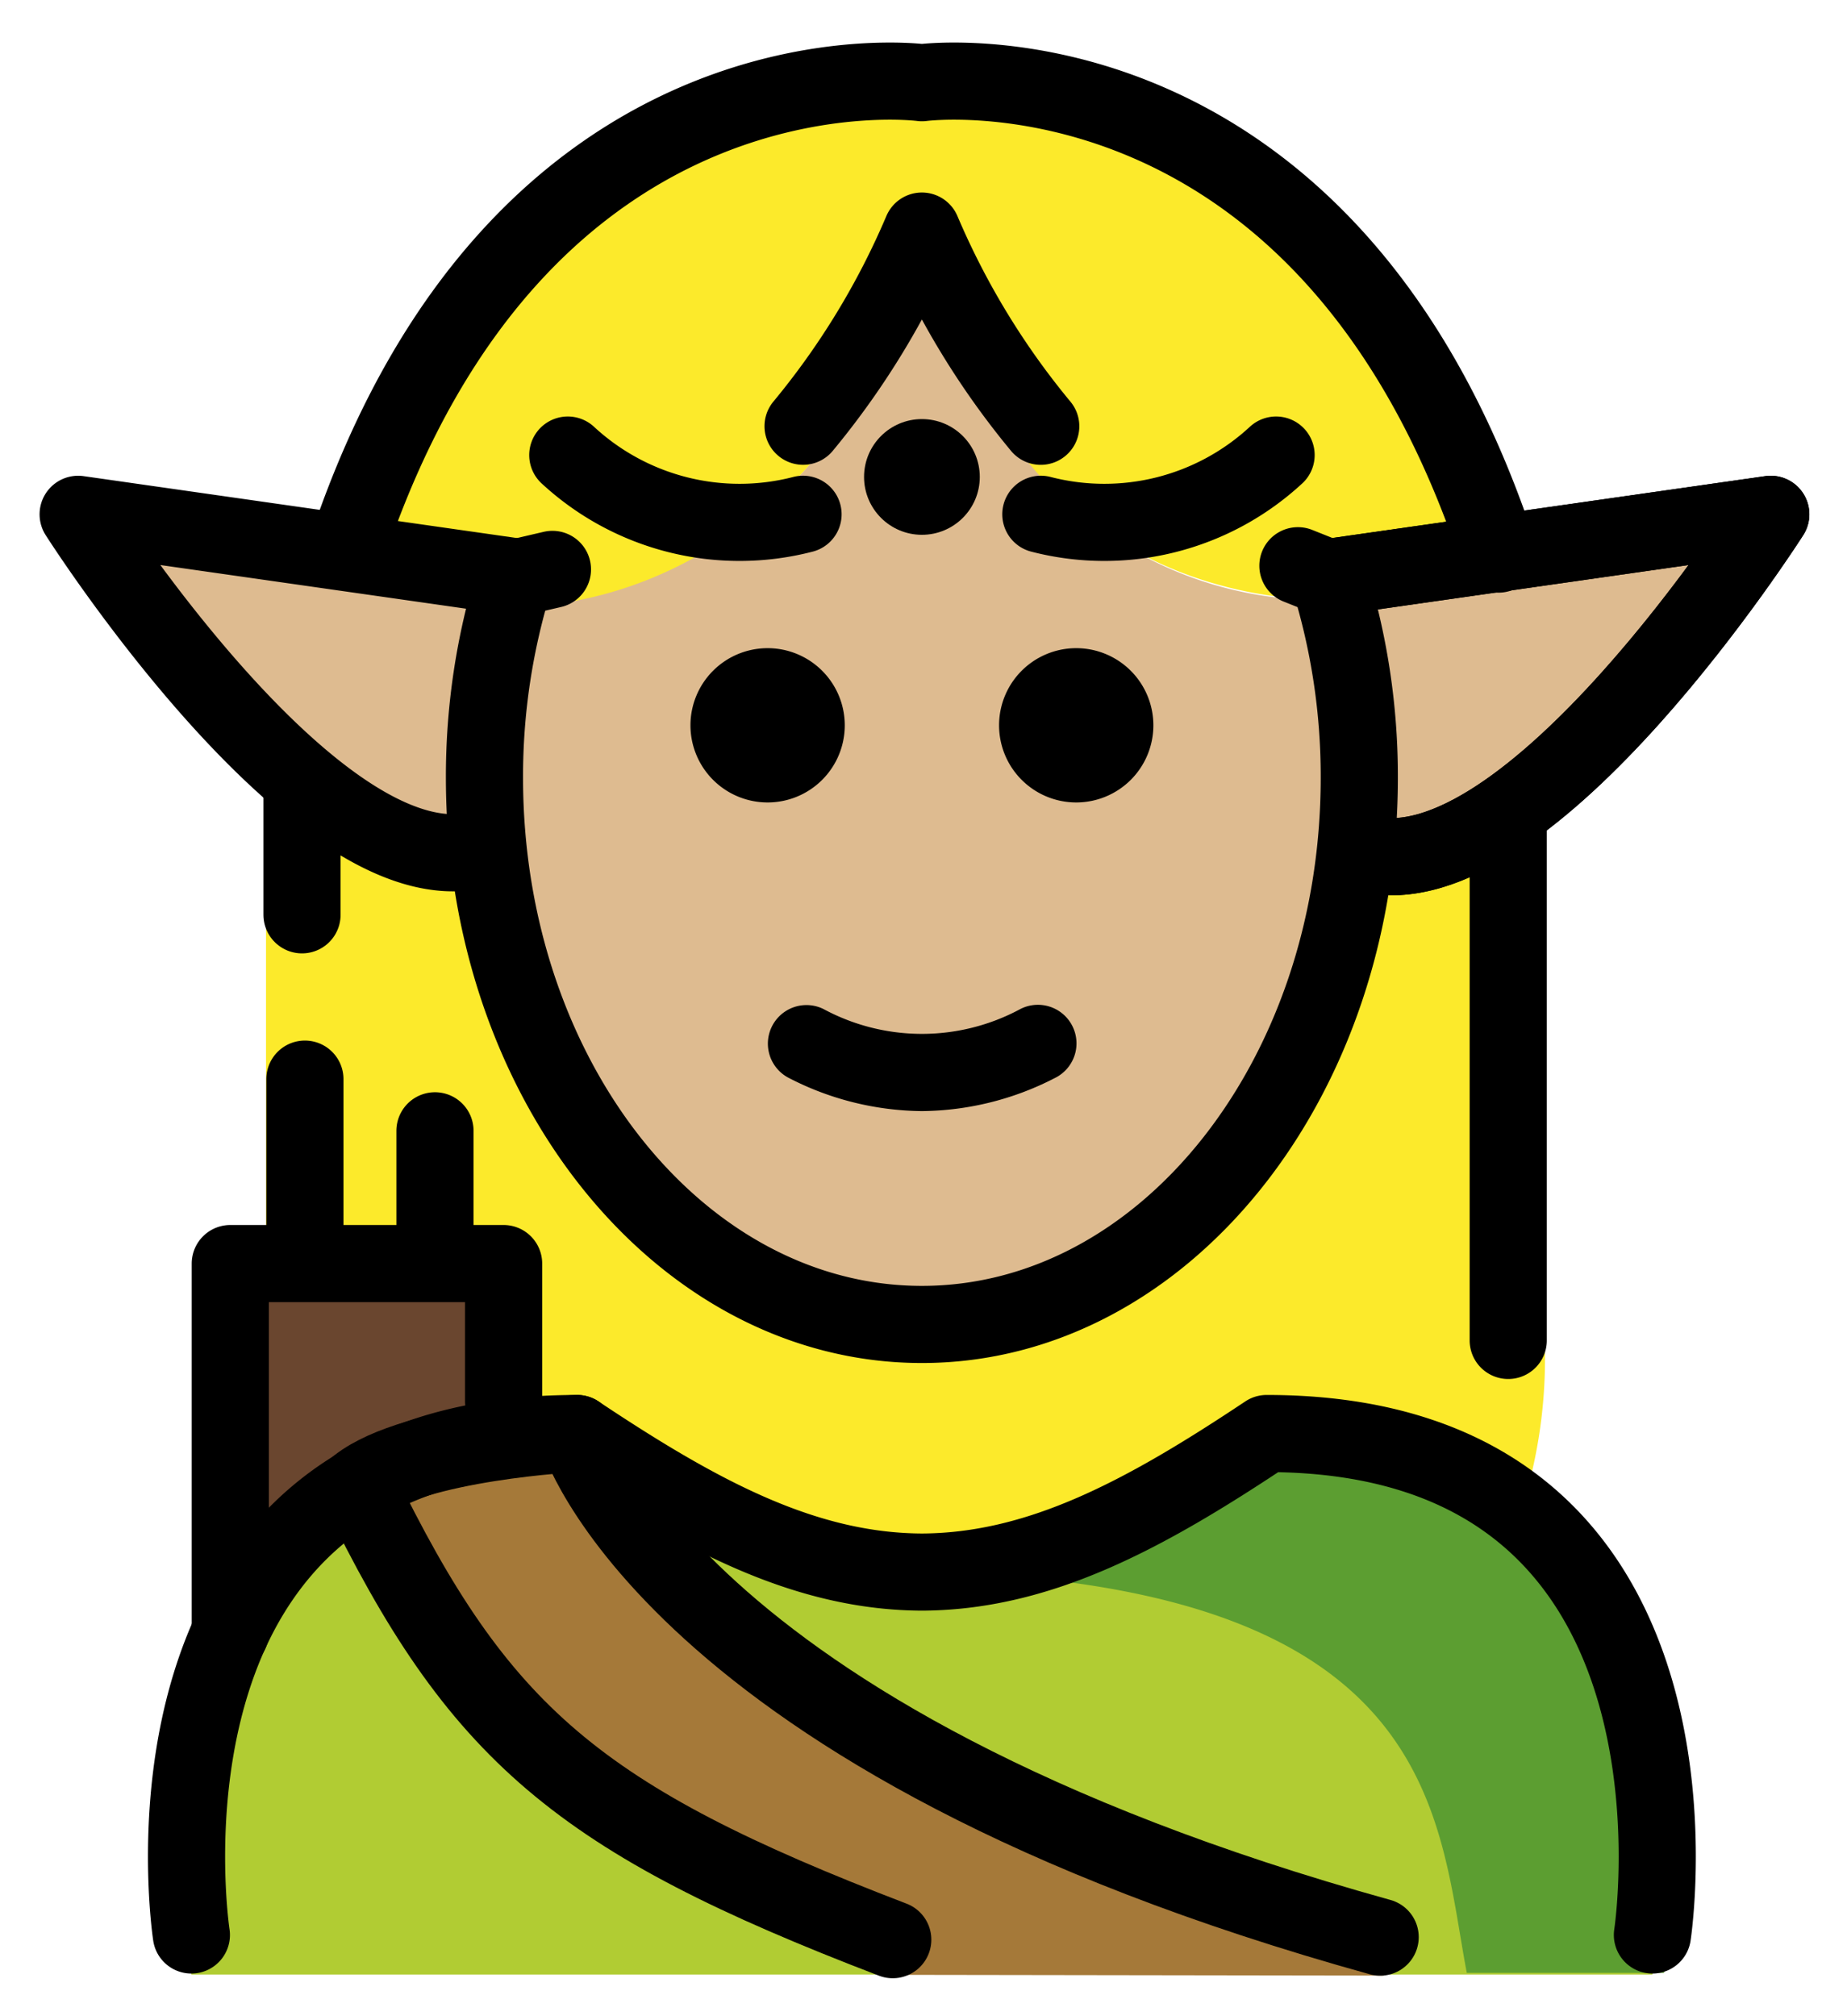 <svg xmlns="http://www.w3.org/2000/svg" role="img" viewBox="12.12 9.74 47.88 52.26"><title>1F9DD-1F3FC.svg</title><path fill="#b1cc33" d="M54.956 60.931s2-14.027-10-14.027c-3.192 2.128-5.926 3.598-9 3.592h.125c-3.074.006-5.808-1.464-9-3.592-12 0-10 14.027-10 14.027z"/><path fill="#5c9e31" d="M45.342 46.905a18.013 18.013 0 0 1-8.938 3.588c13.062.411 12.977 6.395 13.74 10.395h5.113s2.085-13.983-9.915-13.983z"/><path fill="#6a462f" d="M18.09 52.064v-9.565h7.085v3.564"/><path fill="#a57939" d="M48.001 60.958c-18.499-5.136-20.92-14.054-20.92-14.054s-4.2.205-5.678 1.354c3.116 6.429 5.935 9.55 14.104 12.681"/><g fill="#debb90"><path d="M38.122 20.791a9.395 9.395 0 0 1-2.18-5.054c-.028 0-.055-.005-.083-.005a8.272 8.272 0 0 1-1.98 5.059 10.877 10.877 0 0 1-8.794 4.709 17.399 17.399 0 0 0-.566 4.405c0 7.828 5.077 14.173 11.339 14.173s11.339-6.346 11.339-14.173a17.345 17.345 0 0 0-.626-4.611 9.753 9.753 0 0 1-8.449-4.503z"/><path d="M46.574 24.71l11.45-1.636s-6.268 9.849-10.494 8.799m-22.066-7.182l-11.318-1.617s6.189 9.735 10.366 8.697"/></g><g fill="#fcea2b"><path d="M35.859 11.884A15.35 15.35 0 0 0 20.723 24.73c8.826 3.057 13.156-3.939 13.156-3.939a8.272 8.272 0 0 0 1.98-5.059h.083a9.397 9.397 0 0 0 2.18 5.059s3.413 6.46 12.873 3.93a15.351 15.351 0 0 0-15.135-12.837zm1.617 32.624l-5.196-.645-4.21-2.617-3.413-6.106-.379-2.844-2.351-.417-2.911-2.264v12.553l6.159.331v4.596l1.906-.19c3.17 2.113 5.889 3.575 8.938 3.588 3.048-.014 5.768-1.475 8.938-3.588A9.688 9.688 0 0 1 51.51 49.04a12.86 12.86 0 0 0 .661-4.108c0-16.656-.27-14.326-.27-14.326l-2.326 1.425-2.2.266-1.29 4.892-3.603 4.968z"/></g><g><path d="M42.019 28.544a2 2 0 1 1-2-2 2.001 2.001 0 0 1 2 2m-8 0a2 2 0 1 1-2-2 2.001 2.001 0 0 1 2 2m2 10.002a7.653 7.653 0 0 1-3.447-.858 1 1 0 0 1 .894-1.789 5.377 5.377 0 0 0 5.106 0 1 1 0 1 1 .894 1.789 7.652 7.652 0 0 1-3.447.858z"/><path fill="none" stroke="#000" stroke-linecap="round" stroke-linejoin="round" stroke-width="2" d="M50.966 24.105c-4.473-13.621-14.947-12.221-14.947-12.221S25.666 10.501 21.15 23.87m5.689-2.332a6.553 6.553 0 0 0 6.098 1.535m12.263-1.535a6.553 6.553 0 0 1-6.098 1.535"/><circle cx="36.019" cy="22.105" r="1.5"/><path fill="none" stroke="#000" stroke-linecap="round" stroke-linejoin="round" stroke-width="2" d="M25.464 24.691l-11.318-1.617s6.189 9.735 10.366 8.697m11.506-16.04a20.458 20.458 0 0 1-3.08 5.059M46.574 24.71l11.45-1.636s-6.268 9.849-10.494 8.799M36.019 15.732a20.456 20.456 0 0 0 3.08 5.059M51.218 30.988v13.503M18.09 52.064v-9.565h7.085v3.564m-5.151-3.603v-4.743m3.372 4.782v-3.442"/><path fill="none" stroke="#000" stroke-linecap="round" stroke-linejoin="round" stroke-width="2" d="M54.956 59.905s2-13-10-13c-3.192 2.128-5.926 3.598-9 3.592h.125c-3.074.006-5.808-1.464-9-3.592-12 0-10 13-10 13m9.36-35.403l-.983.229a17.29 17.29 0 0 0-.779 5.173c0 7.828 5.077 14.173 11.339 14.173s11.339-6.346 11.339-14.173a17.29 17.29 0 0 0-.779-5.173l-.812-.324"/><path fill="none" stroke="#000" stroke-linecap="round" stroke-linejoin="round" stroke-width="2" d="M46.574 24.71l11.45-1.636s-6.268 9.849-10.494 8.799M19.949 30.288v3.169m27.949 26.504c-18.499-5.136-20.817-13.057-20.817-13.057s-4.2.205-5.678 1.354c3.116 6.429 5.69 8.639 13.86 11.769"/></g></svg>